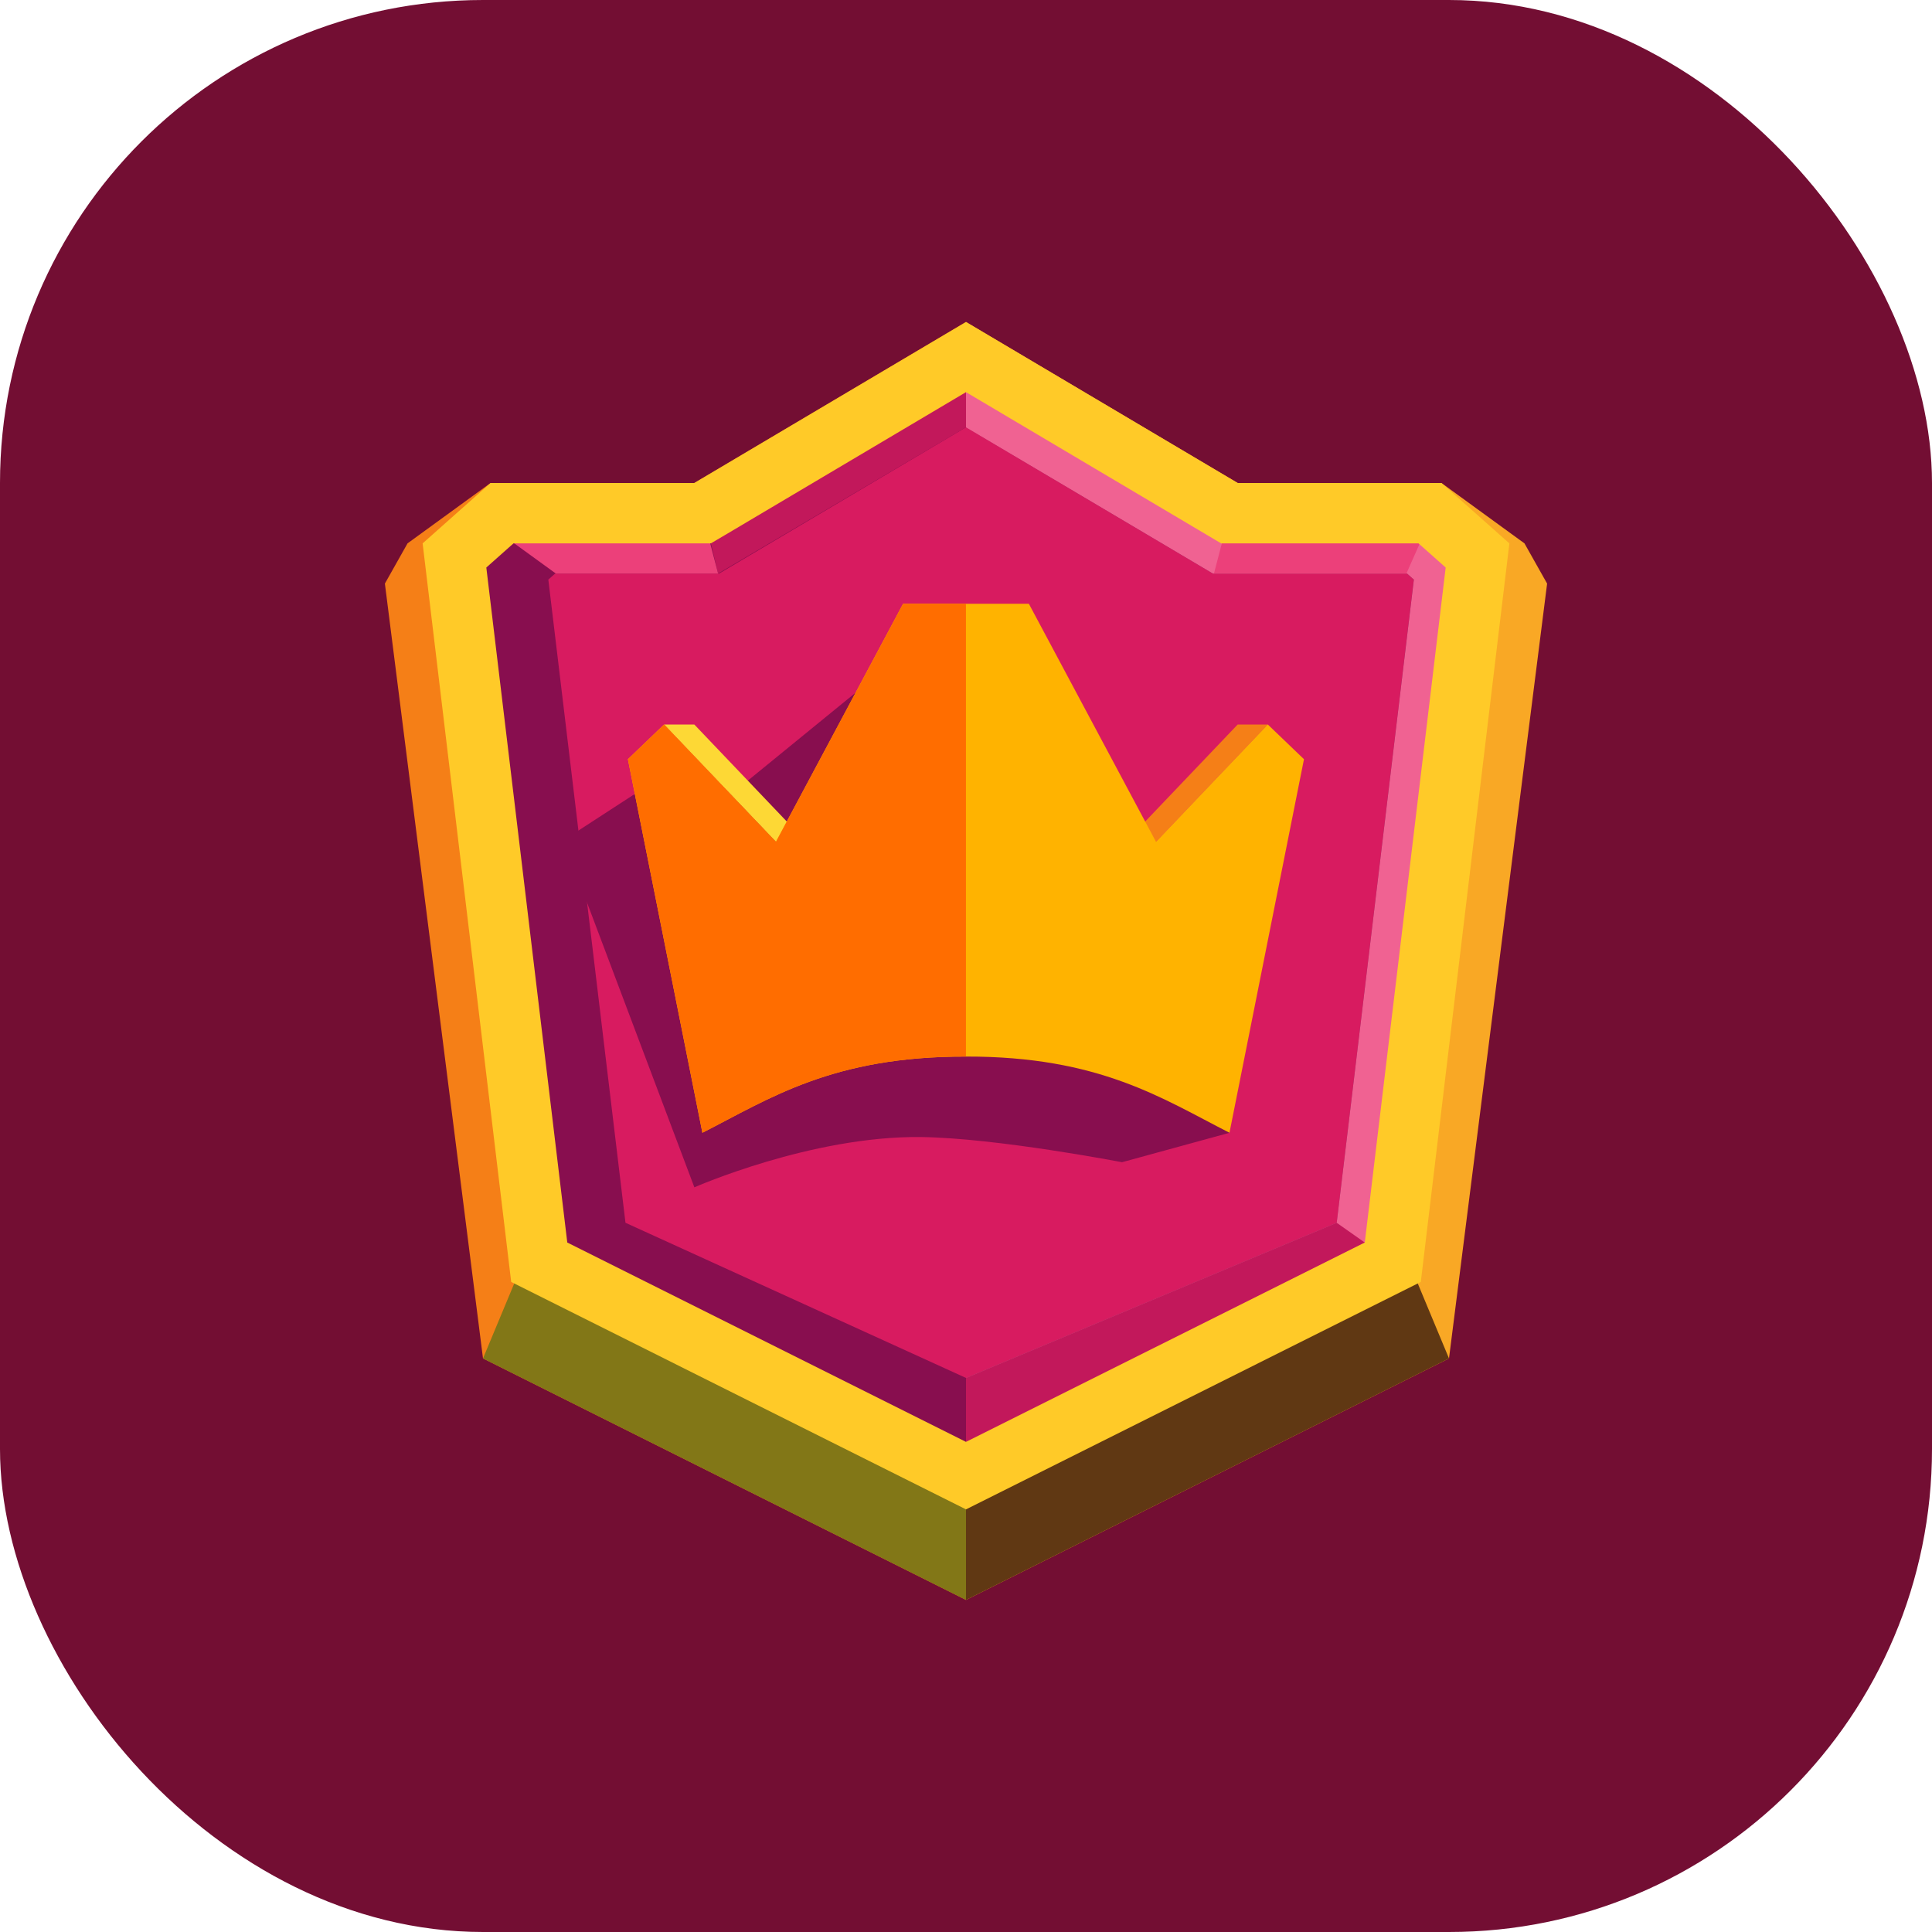 <svg width="32" height="32" viewBox="0 0 32 32" fill="none" xmlns="http://www.w3.org/2000/svg">
<rect width="32" height="32" rx="8" fill="#730E33"/>
<path d="M16 5.333V26.5L8 22.5L6.375 9.666L6.75 9L8.125 8H11.5L16 5.333Z" fill="#F57F17"/>
<path d="M16 16.5V26.5L8 22.5L10.5 16.5H16Z" fill="#827717"/>
<path d="M16 5.333V26.5L24 22.5L25.625 9.666L25.25 9L23.875 8H20.5L16 5.333Z" fill="#F9A825"/>
<path d="M16 16.5V26.5L24 22.5L21.5 16.5H16Z" fill="#603813"/>
<path d="M8.699 21.07L7.264 9.1L8.22 8.25H11.569L16 5.624L20.432 8.25H23.78L24.737 9.1L23.301 21.07L16 24.721L8.699 21.07Z" fill="#D81B60"/>
<path d="M14.751 11L11.584 13.584L11.001 12.834L9.334 13.917L11.501 19.666C11.501 19.666 13.438 18.812 15.251 18.833C16.503 18.848 18.584 19.25 18.584 19.25L20.366 18.762L14.751 11Z" fill="#880E4F"/>
<path d="M19.086 14.008H18.586L20.5 12H21L19.086 14.008Z" fill="#F57F17"/>
<path d="M12.914 14.008H13.414L11.5 12H11L12.914 14.008Z" fill="#FDD835"/>
<path d="M20.999 12L19.147 13.943L17.041 10H15.999H14.958L12.852 13.943L10.999 12L10.4 12.575L11.634 18.762C12.743 18.198 13.785 17.495 15.999 17.5C18.213 17.495 19.256 18.198 20.364 18.762L21.598 12.575L20.999 12Z" fill="#FFB300"/>
<path d="M15.999 10H14.958L12.852 13.943L10.999 12L10.4 12.575L11.634 18.762C12.743 18.198 13.785 17.495 15.999 17.5V10Z" fill="#FF6D00"/>
<path d="M23.685 8.5H20.5H20.363L20.245 8.43L16 5.914L11.755 8.43L11.637 8.5H11.5H8.315L7.527 9.2L8.931 20.907L16 24.441L23.068 20.907L24.472 9.2L23.685 8.5ZM22.14 20.253L16 22.823L10.36 20.253L9.082 9.6L9.195 9.5H11.5H11.911L12.264 9.29L16 7.077L19.735 9.29L20.089 9.5H20.5H23.304L23.417 9.6L22.14 20.253Z" fill="#880E4F"/>
<path d="M16 5.989L11.656 8.489L11.893 9.5L16 7.077V5.989Z" fill="#C2185B"/>
<path d="M7.814 8.489H11.63L11.894 9.5H9.207L7.814 8.489Z" fill="#EC407A"/>
<path d="M16 5.989L20.343 8.489L20.107 9.5L16 7.077V5.989Z" fill="#EC407A"/>
<path d="M23.685 8.5H20.5H20.363L20.245 8.43L16 5.914V7.077L19.735 9.29L20.089 9.5H20.5H23.305L23.418 9.6L22.14 20.253L16 22.823V24.441L23.069 20.907L24.473 9.2L23.685 8.5Z" fill="#F06292"/>
<path d="M23.743 8.489H20.371L20.107 9.5H23.294L23.743 8.489Z" fill="#EC407A"/>
<path d="M22.14 20.253L16 22.823V24.441L23.069 20.907L22.14 20.253Z" fill="#C2185B"/>
<path d="M16 6.495L19.99 8.86L20.226 9H20.5H23.495L23.945 9.4L22.605 20.58L16 23.882L9.396 20.58L8.055 9.4L8.505 9H11.5H11.774L12.01 8.861L16 6.495ZM16 5.333L11.5 8H8.125L7 9L8.467 21.233L16 25L23.533 21.233L25 9L23.875 8H20.5L16 5.333Z" fill="#FFCA28"/>
</svg>
